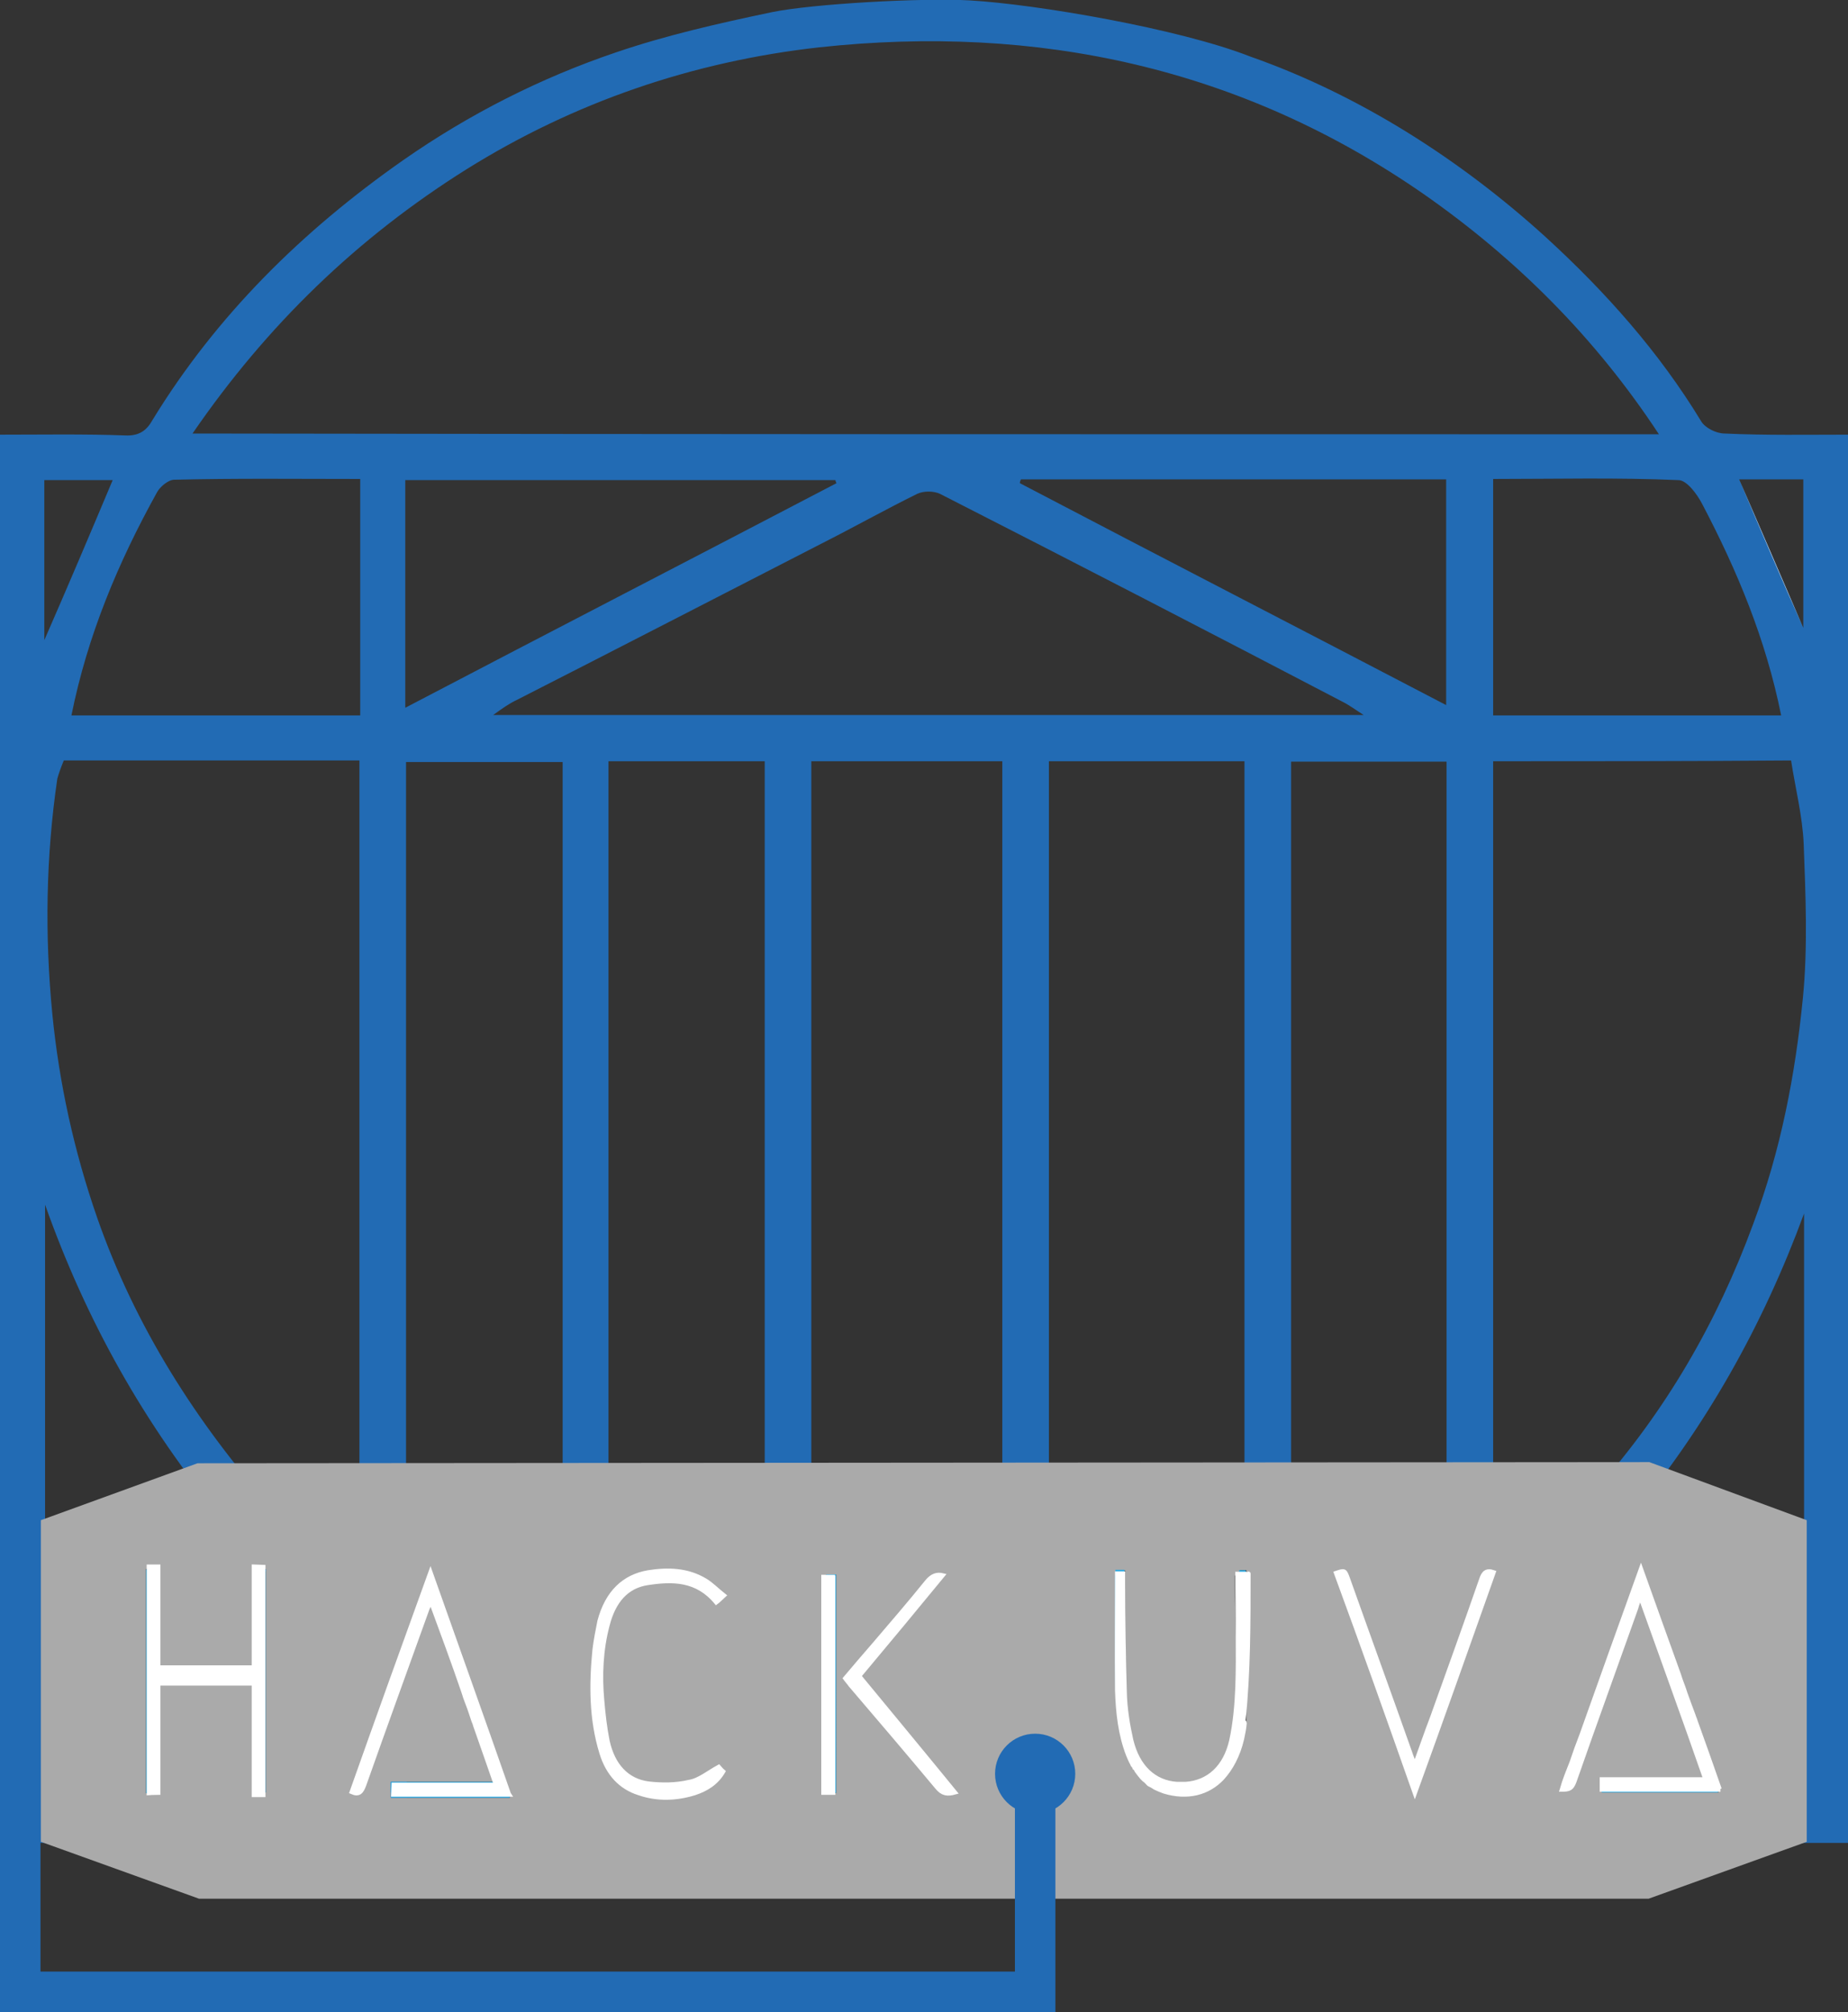 <?xml version="1.0" encoding="utf-8"?>
<!-- Generator: Adobe Illustrator 21.1.0, SVG Export Plug-In . SVG Version: 6.00 Build 0)  -->
<svg version="1.1" id="Layer_1" xmlns="http://www.w3.org/2000/svg" xmlns:xlink="http://www.w3.org/1999/xlink" x="0px" y="0px"
	 viewBox="0 0 483.8 526.8" style="enable-background:new 0 0 483.8 526.8;" xml:space="preserve">
<rect x="0" y="0" width="483.8" height="526.8" fill="#333333" stroke="none"/>
<style type="text/css">
	.st0{fill:#226BB4;}
	.st1{fill:#FFFFFF;}
	.st2{fill:#2CA9E1;}
	.st3{fill:#AAAAAA;}
	.st4{fill:#FFFFFF;stroke:#FFFFFF;stroke-miterlimit:10;}
</style>
<g>
	<g id="XMLID_1_">
		<path id="XMLID_188_" class="st0" d="M483.8,113.8c0,123,0,245.7,0,368.7c-161.3,0-322.6,0-483.8,0c0-123,0-245.7,0-368.7
			c11,0,21.9-0.2,32.7,0.2c3.7,0.2,5.7-1.3,7.2-4c16.8-27.5,39.4-49.7,65.7-68.1c17.2-12,35.9-21.5,55.7-28.2
			c13.2-4.5,26.9-7.6,40.7-10.5c10.6-2.2,39.4-3.8,51.8-3.1c17.5,1,54.9,7.4,73.5,14.7c28.5,10,55.1,27,77.5,47.4
			c15.5,14.2,29.5,29.9,40.5,48c1,1.8,4,3.3,6.2,3.3C462.3,114,473.1,113.8,483.8,113.8z M434.3,113.7c-16.7-25.4-37.4-46-61.6-62.9
			C325,17.7,271.6,6.2,214.4,12.4c-33,3.7-64.1,14.3-92.4,32c-28.5,17.9-52.1,40.7-71.6,69.1C179,113.7,306.1,113.7,434.3,113.7z
			 M94.1,398.3c0-66.9,0-133,0-199.2c-26,0-51.7,0-77.4,0c-0.7,1.7-1.3,3.3-1.7,4.8c-3,20.5-3.3,41-1.3,61.6
			c1.8,18.2,5.7,35.9,11.7,53.2c10,28.7,26,53.7,46,76.4c1.2,1.3,3.3,2.7,5.2,2.8C82.2,398.6,88.1,398.3,94.1,398.3z M390.9,199.3
			c0,66.6,0,132.8,0,198.7c17.9,1.7,18.4,1.8,26.9-8c18.2-20.5,31.7-43.7,41.2-69.6c7.2-19.2,11-39,13-59.2
			c1.3-13.3,0.7-26.9,0.2-40.2c-0.3-7.3-2.2-14.7-3.3-21.9C442.3,199.3,416.9,199.3,390.9,199.3z M106.6,410.1
			c-2.7,11-0.8,19.7,10.3,24.4c2,0.8,3.8,2.2,5.8,3.5c30.5,19.9,64.4,29.7,100.3,32.9c21.5,1.8,43.5,1.2,64.9-3.3
			c32-6.8,62.1-18.9,88.4-38.9c1.2-0.8,2.3-2.5,2.5-3.8c0.3-4.7,0.2-9.5,0.2-14.3C287.8,410.1,197.4,410.1,106.6,410.1z
			 M274.6,199.3c0,66.6,0,132.6,0,198.5c17.4,0,34.4,0,51.2,0c0-66.4,0-132.5,0-198.5C308.6,199.3,291.8,199.3,274.6,199.3z
			 M212.4,199.3c0,66.6,0,132.6,0,198.5c17,0,33.5,0,50,0c0-66.4,0-132.3,0-198.5C245.6,199.3,229.2,199.3,212.4,199.3z
			 M378.7,199.4c-13.8,0-27.4,0-40.7,0c0,66.6,0,132.6,0,198.7c13.8,0,27.2,0,40.7,0C378.7,331.7,378.7,265.8,378.7,199.4z
			 M159.3,199.3c0,66.6,0,132.6,0,198.5c13.8,0,27.4,0,40.9,0c0-66.4,0-132.3,0-198.5C186.5,199.3,173.2,199.3,159.3,199.3z
			 M106.3,398c14,0,27.5,0,41,0c0-66.4,0-132.3,0-198.5c-13.8,0-27.2,0-41,0C106.3,265.7,106.3,331.6,106.3,398z M129.1,187.2
			c76.4,0,151.6,0,227.9,0c-2.3-1.5-3.7-2.5-5-3.2c-35.2-18.4-70.6-36.7-105.9-54.7c-1.7-0.8-4.3-0.8-6,0c-8.5,4.2-16.7,8.8-25,13
			c-26.7,13.7-53.2,27.4-79.9,41C133.3,184.2,131.6,185.4,129.1,187.2z M94.4,470.7c0-12.3,0.2-24-0.2-35.7c0-1.7-1-3.7-2.2-4.8
			c-6.2-5.8-12.5-11.5-19.2-16.8c-2.2-1.7-5.2-3.2-7.8-3.3c-16-0.3-32.2-0.2-48.4-0.2c-1.7,0-3.3,0.2-4.8,0.3c0,20.5,0,40.5,0,60.6
			C39.5,470.7,66.7,470.7,94.4,470.7z M472,470.7c0-20.5,0-40.5,0-60.9c-18.4,0-36.4,0-54.4,0.2c-1.7,0-3.5,1.3-4.8,2.5
			c-6.7,5.8-13.3,11.7-20,17.7c-1,1-2.2,2.5-2.2,3.7c-0.2,12.2-0.2,24.4-0.2,36.9C417.9,470.7,444.8,470.7,472,470.7z M390.9,125.4
			c0,21.2,0,41.5,0,61.9c25.4,0,50.4,0,75.4,0c-4-19.9-11.5-37.9-20.7-55.4c-1.3-2.5-4-6.2-6.2-6.2
			C423.4,125,407.4,125.4,390.9,125.4z M94.3,125.4c-16.5,0-32.7-0.2-48.7,0.2c-1.5,0-3.7,1.8-4.5,3.3
			c-10.2,18.4-18.2,37.5-22.4,58.4c25.4,0,50.4,0,75.6,0C94.3,166.6,94.3,146.4,94.3,125.4z M219,126.5c-0.2-0.3-0.2-0.5-0.3-0.8
			c-37.5,0-74.9,0-112.6,0c0,19.9,0,39.2,0,59.6C144.1,165.4,181.7,146,219,126.5z M267.3,125.5c-0.2,0.3-0.3,0.7-0.3,1
			c37,19.4,74.1,38.5,111.6,58.1c0-20.2,0-39.5,0-59.1C341.2,125.5,304.3,125.5,267.3,125.5z M11.8,315.4c0,27.5,0,55.1,0,82.6
			c15.7,0,30.9,0,46.7,0C37.7,372.9,22.5,345.6,11.8,315.4z M472.3,398.1c0-13.8,0-27.2,0-40.7c0-13.2,0-26.4,0-39.7
			c-10.8,29.4-25.7,55.9-45.9,80.2C441.9,398.1,456.8,398.1,472.3,398.1z M164.2,470.7c-18.7-9.2-38.4-18.9-57.7-28.2
			c0,9,0,18.5,0,28.2C126.5,470.7,146.1,470.7,164.2,470.7z M321.3,470.5c17.7,0,37.5,0,57.4,0c0-9.8,0-19.4,0-28
			C359,452,339.3,461.7,321.3,470.5z M29.5,125.7c-6,0-11.8,0-17.9,0c0,14,0,27.5,0,41.9C17.9,153.2,23.7,139.5,29.5,125.7z
			 M472.1,125.5c-5.8,0-11.2,0-16.8,0c5.7,13.2,11.2,25.9,16.8,38.9C472.1,151.7,472.1,139,472.1,125.5z M94.1,416.6
			c0-2.7,0-4.5,0-6.3c-2.7,0-4.8,0-8.5,0C89.1,413,91.4,414.6,94.1,416.6z M390.7,410c0,2.3,0,4.2,0,6.7c2.8-2.3,5.2-4.2,8.5-6.7
			C395.5,410,393.4,410,390.7,410z"/>
		<path id="XMLID_16_" class="st1" d="M472.1,164.4c-5.7-12.8-11.2-25.7-16.8-38.9"/>
	</g>
	<g>
		<path id="XMLID_48_" class="st2" d="M449.6,467.9h-30.4c0,0,0,0.3,0,0c0,0.3,0,0,0,1.4h30.6C449.9,467.9,449.8,468.2,449.6,467.9z
			 M446.1,466.5h-27c0,0,0-0.1,0,0h27.1C446.2,466.2,446.1,466.5,446.1,466.5z M408.5,467.9c0.8-1.4,1.7-4.7,2.5-7.2
			C410.2,463.2,409.4,466.5,408.5,467.9L408.5,467.9z M326.1,451.2c0-0.1,0-0.4,0-0.6c0,0.1,0,0.3,0,0.4V451.2z M323.6,414.5
			c0,8.9,0.5,17.9,0.3,26.8c-0.1,4.7-0.4,9.6-1.4,14c-1.6,7-5.9,10.8-11.8,11.3c5.9-0.4,10.3-4.3,12-11.3c1-4.6,1.8-9.3,2-14
			c0.3-8.9,0.4-17.9,0.4-26.8v-2.2h-1.3v2.2H323.6z M304.8,469c-0.8-0.3-1.7-0.6-2.4-1C303.1,468.5,304,468.7,304.8,469
			c6,1.8,11.4,0.6,15.2-3.5C316.2,469.6,310.8,471,304.8,469z M215,469.6c1.3,0,1,0,1.3,0v-55.9H215V469.6z M102.3,469.3v1.4h31.2
			c-0.1-1.4-0.1-1.1-0.3-1.4H102.3z M129.8,466.5c-1.8-4.7-3.5-9.6-5.4-14.6c1.7,4.7,3.4,9.6,5.1,14.6H129.8z M112.8,419.4
			c2.9,8.1,5.6,15.8,8.5,23.6c-2.7-7.9-5.6-16-8.5-24c-0.4,1-0.8,1.7-1,2.4c-5.5,15.3-11,30.6-16.4,45.9c-0.3,0.7-0.5,1.3-0.9,1.7
			c-0.1,0.1-0.1,0.1-0.3,0.3c-0.1,0.1-0.4,0.3-0.7,0.3c-0.4,0.1-0.9,0-1.7-0.3l0,0c2,0.8,2.7-0.1,3.4-1.9
			c5.4-15.3,10.9-30.6,16.4-45.7C112.2,420.9,112.4,420.4,112.8,419.4z M99.7,447.6c-2.6,7.2-5.1,14.7-7.7,21.7l0,0
			C94.6,462.3,97.2,454.8,99.7,447.6z M67,437.3H40.8v-26.4h-2.6v58.7c1.3-0.1,2.6-0.1,2.6-0.1v-29.3H67v29.2h2.6v-58.4H67V437.3z"
			/>
		<path id="XMLID_65_" class="st3" d="M431.8,382.8l-380.1,0.3l-41,14.9v84.2l41.4,14.9h379.5l41.4-14.9V398L431.8,382.8z
			 M69.6,469.3H67v-29.2H40.8v29.3c0,0-1.3,0.1-2.6,0.1v-58.7h2.6v26.4H67v-26.4h2.6V469.3z M133.5,470.7h-31.2v-1.4l0,0v-2.8h27.2
			c-1.7-5-3.4-9.7-5.1-14.6c-0.1-0.4-0.3-1-0.5-1.4c-0.5-1.5-1-3.1-1.6-4.6c-0.4-1-0.7-1.9-1-2.9c-2.7-7.9-5.6-15.7-8.5-23.6
			c-0.4,1-0.8,1.5-1,2.2c-5.5,15.3-11,30.4-16.4,45.7c-0.7,1.9-1.4,2.8-3.4,1.9l0,0l0,0l0,0l0,0c2.6-7,5.1-14.5,7.7-21.7
			c4.3-12,8.6-24.2,13-36.4c7.1,19.7,13.9,38.6,20.7,58.1h-0.3C133.4,469.6,133.4,469.3,133.5,470.7z M157.7,445.4
			c0.3,3.5,0.7,7.1,1.4,10.6c1.4,6.4,5.1,10.4,10.7,11.1c3.4,0.4,7.1,0.4,10.5-0.4c2.6-0.6,5-2.6,7.9-4.3c0.1,0.1,0.5,0.7,1.2,1.3
			c-1.8,3.1-4.5,4.7-7.5,5.7c-4.8,1.5-9.8,1.7-14.7,0c-4.7-1.5-8.1-5-9.8-10.6c-2.7-8.8-2.7-17.9-1.8-27c0.3-2.5,0.8-5,1.3-7.5
			c2-7.5,6.4-11.7,12.8-12.8c5.1-0.8,10.2-0.7,14.9,2.1c1.7,1,3.1,2.5,5,4c-0.9,0.8-1.4,1.4-2.1,1.9c-5-6.1-11.4-6.1-17.9-5.1
			c-5.5,0.8-8.9,4.7-10.5,11C157.5,432,157.3,438.7,157.7,445.4z M218.9,469.4c-0.4,0-0.7,0-0.9,0c-0.1,0-0.3,0-0.4,0
			c-0.3,0-0.7,0-1.3,0.1l0,0c-0.3,0,0,0-1.3,0v-55.9h1.3v-1.4h2.6V469.4z M245.3,467.9c-7.5-9-15.1-17.9-22.7-26.8
			c-0.4-0.6-0.9-1.1-1.4-1.8c2.6-3.1,5.1-6,7.7-9c4.6-5.4,9.2-10.7,13.7-16.3c1.4-1.7,2.7-2.1,4.3-1.7c-7.3,8.9-14.7,17.8-21.9,26.4
			c8.4,10.1,16.6,20.2,25.1,30.4C248.1,469.8,246.7,469.6,245.3,467.9z M326.3,412L326.3,412c0,12.9,0,25.7,0,38.5l0,0
			c0,0.1,0,0.4,0,0.6c-0.1,1.4-0.5,2.8-0.9,4.2c-1,4.3-2.9,7.8-5.4,10.3c-3.8,4-9.2,5.3-15.2,3.5c-0.8-0.3-1.7-0.6-2.4-1
			c-0.5-0.3-1-0.6-1.4-0.8c-0.3-0.1-0.5-0.3-0.7-0.6c-0.4-0.4-0.9-0.7-1.3-1.1c-0.7-0.7-1.2-1.3-1.7-2.1c-0.1-0.3-0.4-0.6-0.5-0.7
			l0,0c-0.1-0.3-0.4-0.6-0.5-0.8c-0.1-0.3-0.3-0.6-0.4-0.8c-0.3-0.6-0.5-1.1-0.8-1.8c-2.1-5.4-2.7-11.1-2.9-17
			c-0.1-9.9-0.1-19.6-0.1-29.3v-0.3c0-0.1,0-0.3,0.1-0.3v-0.1c0-0.1,0-0.1,0-0.3c0,0,0,0,0-0.1s0-0.4,0-0.8h2.4v3.5
			c0,9.5-0.1,18.9,0.1,28.4c0.1,4.2,0.7,8.5,1.6,12.5c1.7,7,5.9,10.8,11.8,11.4c0.4,0,0.8,0,1,0c0.5,0,0.9,0,1.3,0
			c5.9-0.4,10.3-4.3,11.9-11.3c1-4.6,1.2-9.3,1.3-14c0.3-8.9-0.3-17.9-0.3-26.8v-2.4h1.3v-1.4h1.7c0,0.4,0.1,0.7,0.1,0.8
			C326.5,411.7,326.3,411.7,326.3,412l-0.3-0.3v0.3H326.3z M370.4,469.7c-6.9-19.6-13.7-38.8-20.7-57.8c2.4-0.8,2.4-0.8,3.3,1.7
			c5.4,15.2,10.9,30.3,16.2,45.3c0.3,1,0.7,1.8,1.2,3.2c1.6-4.4,3-8.5,4.5-12.4c4.3-12,8.6-23.9,12.8-36c0.7-1.9,1.4-2.8,3.4-1.9
			C384.3,430.8,377.5,450,370.4,469.7z M449.9,469.3h-30.6c0-1.4,0-1.1,0-1.4c0-0.3,0-0.7,0-1.1v-0.3l0,0c0-0.1,0,0,0,0h27
			c-5.6-16.7-11.1-31.8-16.8-47.7c-0.5,1.3-0.8,1.7-1,2.5c-5.4,15.2-10.9,30-16.2,45.2c-0.7,1.8-1.3,2.5-3.4,1.7v-0.4l0,0
			c0.8-1.4,1.7-4.4,2.6-7c0.8-2.4,1.7-4.7,2.6-7.1c5.1-14.5,10.3-29.1,15.6-43.9c3.4,9.5,6.7,19,10,28.4c0.5,1.7,1.2,3.2,1.7,4.9
			c0.7,1.9,1.4,3.9,2.1,5.8c0.1,0.4,0.4,1,0.5,1.4c2.1,6,4.3,11.8,6.4,17.5H450C449.8,468.2,449.9,467.9,449.9,469.3z"/>
		<path id="XMLID_57_" class="st2" d="M133.5,469.3h-31.2v-2.8h27.5c-1.8-4.7-3.5-9.6-5.4-14.6c-0.1-0.4-0.3-1-0.5-1.4
			c-0.5-1.5-1-3.1-1.6-4.6c-0.4-1-0.7-1.9-1-2.9c-2.7-7.9-5.6-16-8.5-24c-0.4,1-0.8,1.7-1,2.4c-5.5,15.3-11,30.6-16.4,45.9
			c-0.3,0.7-0.5,1.3-0.9,1.7c-0.1,0.1-0.1,0.1-0.3,0.3c-0.1,0.1-0.4,0.3-0.7,0.3c-0.4,0.1-0.9,0-1.6-0.3l0,0l0,0
			c2.6-7,5.1-14.5,7.7-21.7c4.3-12,8.6-24.2,13-36.4C119.8,430.9,126.6,449.8,133.5,469.3z"/>
		<path id="XMLID_24_" class="st2" d="M188.2,462.5c0.1,0.1,0.5,0.7,1.2,1.3c-1.8,3.1-4.5,4.7-7.5,5.7c-4.8,1.5-9.8,1.7-14.7,0
			c-4.7-1.5-8.1-5-9.8-10.6c-2.7-8.8-2.7-17.9-1.8-27c0.3-2.5,0.8-5,1.3-7.5c2-7.5,6.4-11.7,12.8-12.8c5.1-0.8,10.2-0.7,14.9,2.1
			c1.7,1,3.1,2.5,5,4c-0.9,0.8-1.4,1.4-2.1,1.9c-5-6.1-11.4-6.1-17.9-5.1c-5.5,0.8-8.9,4.7-10.5,11c-1.7,6.4-2,13.1-1.4,19.7
			c0.3,3.5,0.7,7.1,1.4,10.6c1.4,6.4,5.1,10.4,10.7,11.1c3.4,0.4,7.1,0.4,10.5-0.4C183,466.1,185.4,464,188.2,462.5z"/>
		<path id="XMLID_35_" class="st2" d="M218.9,412.3v57.1c-0.4,0-0.7,0-0.9,0c-0.1,0-0.3,0-0.4,0c-0.3,0-0.7,0-1.3,0.1v-57.3H218.9z"
			/>
		<path id="XMLID_22_" class="st2" d="M250.1,469.3c-2.1,0.6-3.4,0.4-4.8-1.3c-7.5-9-15.1-17.9-22.7-26.8c-0.4-0.6-0.9-1.1-1.4-1.8
			c2.6-3.1,5.1-6,7.7-9c4.6-5.4,9.2-10.7,13.7-16.3c1.4-1.7,2.7-2.1,4.3-1.7c-7.3,8.9-14.7,17.8-21.9,26.4
			C233.4,449,241.7,459,250.1,469.3z"/>
		<path id="XMLID_36_" class="st2" d="M326.3,411.7v0.3l0,0c0,12.8-0.1,25.7-0.4,38.5c0,0.1,0.1,0.3,0.1,0.4
			c-0.1,1.4-0.4,2.8-0.8,4.2c-2.9,11.4-10.9,16.8-20.6,13.8c-3.1-1-5.5-2.9-7.5-5.6c-0.1-0.3-0.3-0.6-0.5-0.7l0,0
			c-0.1-0.3-0.3-0.6-0.5-0.8c-0.1-0.3-0.3-0.6-0.4-0.8c-0.3-0.6-0.5-1.1-0.8-1.8c-2.1-5.4-2.7-11.1-2.9-17
			c-0.1-9.9-0.1-19.6-0.1-29.3v-0.3c0-0.1,0-0.3,0.1-0.3v-0.1c0,0,0-0.1,0-0.3c0,0,0,0,0-0.1s0-0.4,0-0.8h2.4v3.5
			c0,9.5-0.1,18.9,0.1,28.4c0.1,4.2,0.7,8.5,1.6,12.5c1.7,7,5.9,10.8,11.8,11.4c0.4,0,0.8,0,1,0c0.5,0,0.9,0,1.3,0
			c5.9-0.4,10.3-4.3,11.9-11.3c1-4.6,1.8-9.3,2-14c0.3-8.9,0.3-17.9,0.3-26.8v-3.6h1.7C326.1,411.3,326.3,411.6,326.3,411.7
			c0,0-0.3,0-0.3,0.1C326.5,411.7,326.3,411.6,326.3,411.7z"/>
		<path id="XMLID_21_" class="st2" d="M391.1,411.6c-6.8,19.2-13.6,38.4-20.7,58c-6.9-19.6-13.7-38.8-20.7-57.8
			c2.4-0.8,2.4-0.8,3.3,1.7c5.4,15.2,10.9,30.3,16.2,45.3c0.3,1,0.7,1.8,1.2,3.2c1.6-4.4,3-8.5,4.5-12.4c4.3-12,8.6-23.9,12.8-36
			C388.3,411.7,389.1,410.9,391.1,411.6z"/>
		<path id="XMLID_34_" class="st2" d="M449.9,467.9h-30.6c0,0,0-0.1,0-0.3c0-0.3,0-0.6,0-1v-0.1h27.1c-0.1-0.3-0.1-0.4-0.3-0.7
			c-5.6-16.4-11.1-31.6-16.8-47.4c-0.5,1.3-0.8,1.8-1,2.6c-5.4,15.2-10.9,30.2-16.2,45.3c-0.7,1.8-1.3,2.9-3.4,2.1l0,0
			c0.8-2.4,1.7-4.7,2.5-7.2c0.8-2.4,1.7-4.9,2.6-7.2c5.1-14.5,10.3-29.2,15.6-43.9c3.4,9.5,6.7,18.9,10,28.4
			c0.5,1.7,1.2,3.2,1.7,4.9c0.7,1.9,1.4,3.9,2.1,5.7c0.1,0.4,0.4,1,0.5,1.4C445.7,456.4,447.8,462.2,449.9,467.9z"/>
		<path id="XMLID_32_" class="st4" d="M449.9,468.6h-30.6c0-0.4,0-0.7,0-1s0-0.6,0-1v-0.1c0-0.1,0-0.4,0-0.7h27.1
			c-5.8-16.7-11.3-31.7-17-47.7c-0.5,1.3-0.8,2.1-1,2.9c-5.4,15.2-10.9,30.3-16.2,45.5c-0.7,1.8-1.3,2.1-3.4,2.1l0,0
			c0.8-2.8,1.7-4.9,2.6-7.2c0.8-2.4,1.7-4.9,2.6-7.2c5.1-14.3,10.3-28.9,15.6-43.6c3.4,9.5,6.7,18.8,10,27.9
			c0.5,1.7,1.2,3.2,1.7,4.9c0.7,1.9,1.4,3.9,2.1,5.7c0.1,0.4,0.4,1,0.5,1.4c2.1,5.8,4.1,11.5,6.2,17.5
			C449.8,468.2,449.9,468.3,449.9,468.6z"/>
		<path id="XMLID_33_" class="st4" d="M103,467.2h26.8c-0.1-0.3-0.1-0.4-0.3-0.7c-1.7-5-3.4-9.7-5.1-14.6c-0.1-0.4-0.3-1-0.5-1.4
			c-0.5-1.5-1-3.1-1.6-4.6c-0.4-1-0.7-1.9-1-2.9c-2.7-7.9-5.6-15.7-8.5-23.6c-0.4,1-0.8,1.5-1,2.2c-5.5,15.3-11,30.4-16.4,45.7
			c-0.7,1.9-1.4,2.8-3.4,1.9l0,0l0,0c6.8-19.2,13.6-38.1,20.7-57.7c6.9,19.5,13.7,38.5,20.4,57.7c0.1,0.3,0.1,0.4,0.3,0.7h-30.5
			L103,467.2L103,467.2z"/>
		<path id="XMLID_20_" class="st4" d="M69,410.2V470h-2.6v-29.2H41.5v28.6c-1.3,0-2.6,0.1-2.6,0.1v-59.4h2.6v26.4h24.9v-26.4
			L69,410.2L69,410.2z"/>
		<path id="XMLID_45_" class="st4" d="M326.9,412L326.9,412c0,12.9,0,25.7-1.3,38.5l0,0c0,0.1,0.3,0.4,0.3,0.6
			c-0.1,1.4-0.4,2.8-0.7,4.2c-1,4.3-2.9,7.8-5.2,10.3c-3.8,4-9.2,5.3-15.2,3.5c-0.8-0.3-1.6-0.6-2.4-1c-0.5-0.3-0.9-0.6-1.4-0.8
			c-0.3-0.1-0.4-0.3-0.7-0.6c-0.1-0.1-0.3-0.3-0.4-0.4c-0.1-0.1-0.3-0.3-0.4-0.3c-0.1-0.1-0.3-0.3-0.4-0.4l-0.1-0.1l-0.1-0.1
			c-0.5-0.6-0.9-1.1-1.4-1.8c-0.1-0.3-0.3-0.6-0.5-0.7l0,0c-0.1-0.3-0.3-0.6-0.5-0.8c-0.1-0.3-0.3-0.6-0.4-0.8
			c-0.3-0.6-0.5-1.1-0.8-1.8c-2.1-5.4-2.7-11.1-2.9-17c-0.1-9.9,0-19.6,0-29.3c0-0.1,0-0.4,0-0.7v-0.1c0-0.1,0-0.1,0-0.3
			c0,0,0,0,0-0.1s0-0.1,0-0.1h1.7v2.8c0,9.5,0.1,18.9,0.4,28.4c0.1,4.2,0.8,8.5,1.7,12.5c1.7,7,6,11,11.9,11.4c0.4,0,0.8,0,1,0
			c0.5,0,0.9,0,1.3,0c5.9-0.4,10.3-4.3,11.9-11.3c1-4.6,1.4-9.3,1.6-14c0.3-8.9,0-17.9,0-26.8v-2.9h2.4c0,0,0.1,0,0.1,0.1
			c0,0,0,0,0.1,0.1C326.9,411.9,326.9,411.9,326.9,412z"/>
		<path id="XMLID_19_" class="st4" d="M188.2,462.5c0.1,0.1,0.5,0.7,1.2,1.3c-1.8,3.1-4.5,4.7-7.5,5.7c-4.8,1.5-9.8,1.7-14.7,0
			c-4.7-1.5-8.1-5-9.8-10.6c-2.7-8.8-2.7-17.9-1.8-27c0.3-2.5,0.8-5,1.3-7.5c2-7.5,6.4-11.7,12.8-12.8c5.1-0.8,10.2-0.7,14.9,2.1
			c1.7,1,3.1,2.5,5,4c-0.9,0.8-1.4,1.4-2.1,1.9c-5-6.1-11.4-6.1-17.9-5.1c-5.5,0.8-8.9,4.7-10.5,11c-1.7,6.4-2,13.1-1.4,19.7
			c0.3,3.5,0.7,7.1,1.4,10.6c1.4,6.4,5.1,10.4,10.7,11.1c3.4,0.4,7.1,0.4,10.5-0.4C183,466.1,185.4,464,188.2,462.5z"/>
		<path id="XMLID_17_" class="st4" d="M391.1,411.6c-6.8,19.2-13.6,38.4-20.7,58c-6.9-19.6-13.7-38.8-20.7-57.8
			c2.4-0.8,2.4-0.8,3.3,1.7c5.4,15.2,10.9,30.3,16.2,45.3c0.3,1,0.7,1.8,1.2,3.2c1.6-4.4,3-8.5,4.5-12.4c4.3-12,8.6-23.9,12.8-36
			C388.3,411.7,389.1,410.9,391.1,411.6z"/>
		<path id="XMLID_13_" class="st4" d="M250.1,469.3c-2.1,0.6-3.4,0.4-4.8-1.3c-7.5-9-15.1-17.9-22.7-26.8c-0.4-0.6-0.9-1.1-1.4-1.8
			c2.6-3.1,5.1-6,7.7-9c4.6-5.4,9.2-10.7,13.7-16.3c1.4-1.7,2.7-2.1,4.3-1.7c-7.3,8.9-14.7,17.8-21.9,26.4
			C233.4,449,241.7,459,250.1,469.3z"/>
		<path id="XMLID_15_" class="st4" d="M218.2,413v56.4c0,0-0.1,0-0.3,0c-0.1,0-0.3,0-0.4,0c-0.4,0-0.8,0-1.3,0c-0.3,0-0.4,0-0.7,0
			v-56.6h2.6V413z"/>
	</g>
	<circle id="XMLID_6_" class="st0" cx="271" cy="464.4" r="10.5"/>
	<g>
		<rect x="0" y="478.1" class="st0" width="10.6" height="48.7"/>
		
			<rect x="129.7" y="386.6" transform="matrix(6.123234e-17 -1 1 6.123234e-17 -386.479 656.479)" class="st0" width="10.6" height="269.8"/>
	</g>
	<rect x="265.7" y="471.9" class="st0" width="10.6" height="54.9"/>
</g>
</svg>
